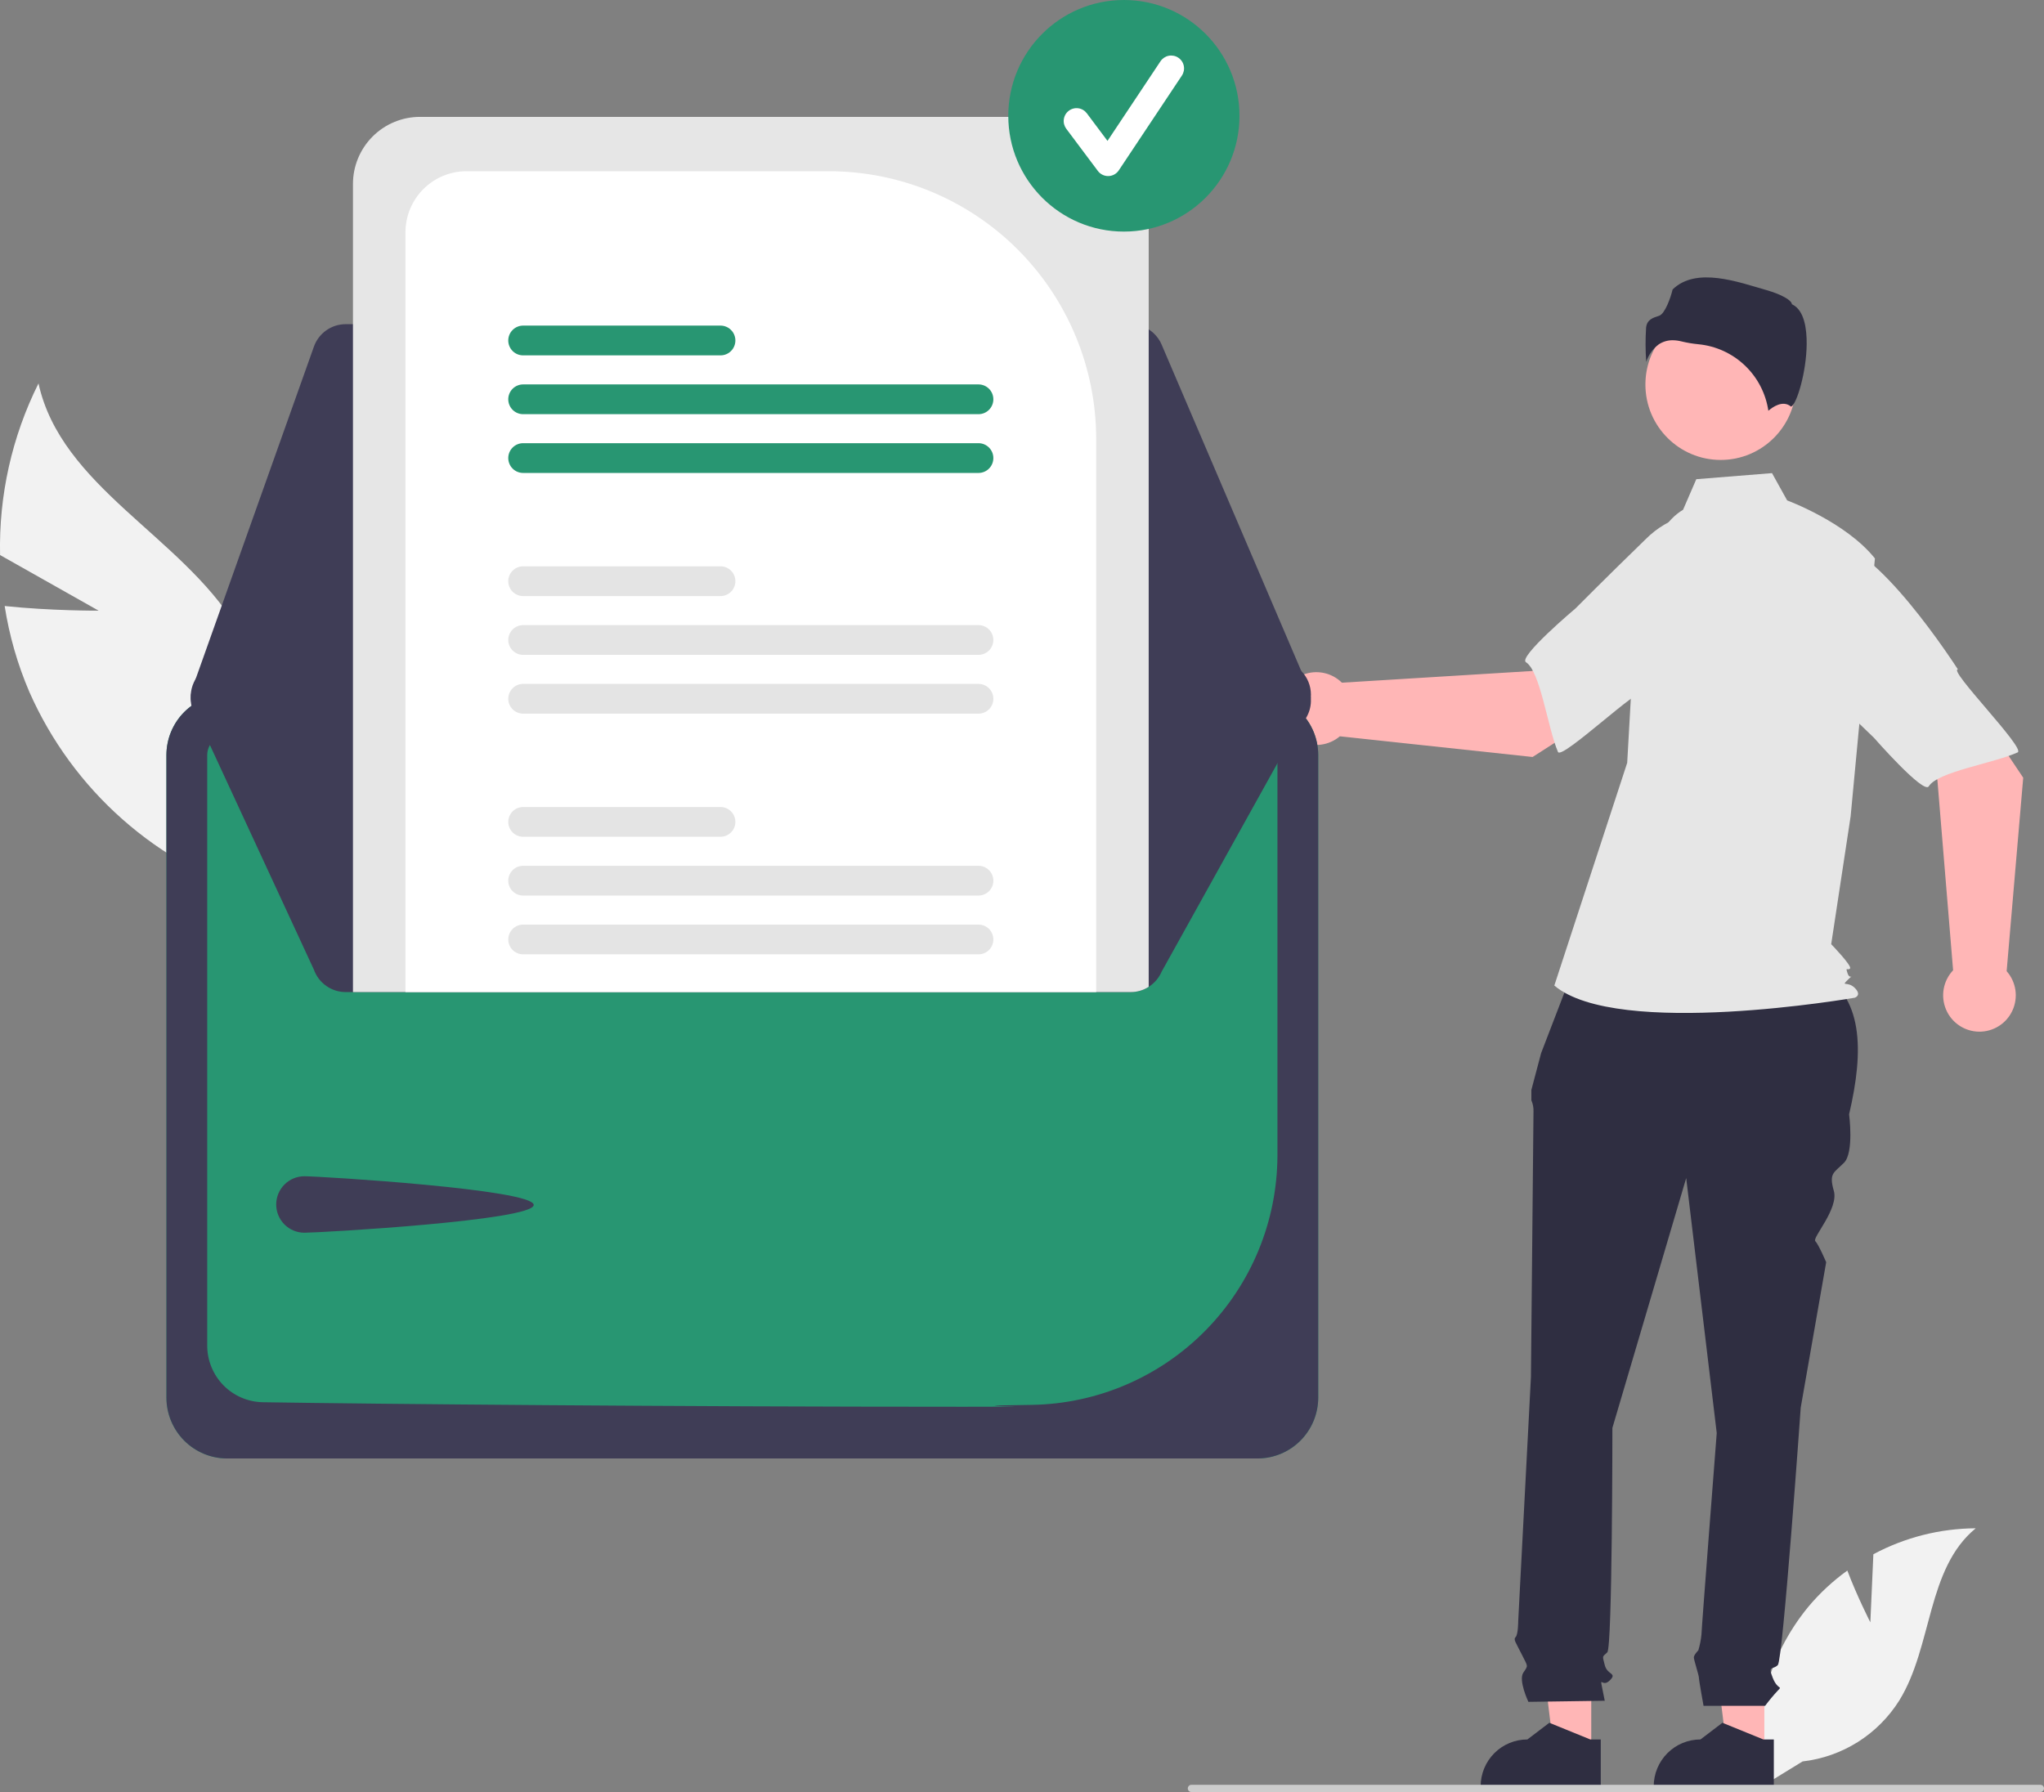 <svg width="138" height="121" viewBox="0 0 138 121" fill="none" xmlns="http://www.w3.org/2000/svg">
<rect x="0" y="0" width="138" height="121" fill="#808080" stroke="none"/>
<g clip-path="url(#clip0_3132_92613)">
<path d="M6.659 41.233L0.005 37.478C-0.085 33.461 0.805 29.483 2.599 25.889C4.133 32.864 12.206 36.183 15.931 42.274C17.078 44.183 17.782 46.325 17.991 48.544C18.199 50.762 17.906 52.998 17.135 55.088L17.572 60.496C14.133 59.465 10.958 57.698 8.266 55.318C5.575 52.939 3.43 50.003 1.979 46.713C1.184 44.859 0.625 42.912 0.315 40.919C3.417 41.249 6.659 41.233 6.659 41.233Z" fill="#F2F2F2"/>
<path d="M126.276 109.542L126.48 104.945C128.607 103.806 130.979 103.205 133.391 103.193C130.072 105.911 130.486 111.152 128.236 114.808C127.525 115.943 126.569 116.904 125.438 117.618C124.306 118.332 123.029 118.782 121.7 118.935L118.923 120.639C118.541 118.51 118.625 116.324 119.169 114.23C119.712 112.137 120.702 110.187 122.07 108.514C122.847 107.583 123.738 106.754 124.722 106.046C125.387 107.804 126.276 109.542 126.276 109.542Z" fill="#F2F2F2"/>
<path d="M119.119 118.273L116.603 118.273L115.407 108.554L119.119 108.554L119.119 118.273Z" fill="#FFB6B6"/>
<path d="M119.76 120.716L111.65 120.715V120.613C111.65 119.774 111.983 118.97 112.575 118.376C113.167 117.783 113.969 117.45 114.807 117.45H114.807L116.288 116.324L119.052 117.45L119.76 117.45L119.76 120.716Z" fill="#2F2E41"/>
<path d="M107.433 118.273L104.918 118.273L103.722 108.554L107.434 108.554L107.433 118.273Z" fill="#FFB6B6"/>
<path d="M108.075 120.716L99.965 120.715V120.613C99.965 119.774 100.297 118.97 100.889 118.376C101.481 117.783 102.284 117.45 103.122 117.45H103.122L104.603 116.324L107.367 117.45L108.075 117.45L108.075 120.716Z" fill="#2F2E41"/>
<path d="M106.345 65.136L122.705 65.546C125.812 67.237 125.859 70.896 124.841 75.241C124.841 75.241 125.185 77.823 124.497 78.512C123.81 79.201 123.466 79.201 123.81 80.406C124.153 81.611 122.338 83.579 122.558 83.8C122.779 84.021 123.294 85.226 123.294 85.226L121.576 95.039C121.576 95.039 120.373 112.083 120.029 112.427C119.686 112.771 119.342 112.427 119.686 113.288C120.029 114.149 120.373 113.804 120.029 114.149C119.725 114.478 119.438 114.822 119.17 115.182H115.015C115.015 115.182 114.702 113.46 114.702 113.288C114.702 113.116 114.359 112.083 114.359 111.911C114.359 111.738 114.662 111.434 114.662 111.434C114.767 111.084 114.838 110.725 114.874 110.361C114.874 110.017 115.905 96.761 115.905 96.761L113.843 79.545L108.86 96.416C108.86 96.416 108.86 111.222 108.516 111.566C108.172 111.911 108.172 111.738 108.344 112.427C108.516 113.116 109.203 112.944 108.688 113.46C108.172 113.977 108 113.116 108.172 113.977L108.344 114.837L103.189 114.911C103.189 114.911 102.502 113.46 102.845 112.944C103.189 112.427 103.168 112.568 102.749 111.723C102.33 110.878 102.158 110.706 102.33 110.533C102.502 110.361 102.502 109.446 102.502 109.446L103.361 92.973C103.361 92.973 103.533 75.585 103.533 75.069C103.546 74.803 103.497 74.538 103.39 74.294V73.593L104.048 71.109L106.345 65.136Z" fill="#2F2E41"/>
<path d="M116.172 31.056C118.98 31.056 121.256 28.776 121.256 25.963C121.256 23.151 118.98 20.871 116.172 20.871C113.365 20.871 111.089 23.151 111.089 25.963C111.089 28.776 113.365 31.056 116.172 31.056Z" fill="#FFB6B6"/>
<path d="M113.631 34.421C112.536 35.074 111.881 36.272 111.505 37.492C110.809 39.749 110.389 42.084 110.257 44.443L109.86 51.506L104.94 66.546C109.204 70.159 125.229 67.367 125.229 67.367C125.229 67.367 125.721 67.203 125.229 66.71C124.737 66.217 124.258 66.654 124.75 66.161C125.242 65.668 124.903 66.217 124.739 65.724C124.575 65.231 124.739 65.56 124.903 65.396C125.067 65.231 123.633 63.753 123.633 63.753L124.945 55.12L126.585 37.707C124.617 35.243 120.66 33.79 120.66 33.79L119.637 31.946L114.525 32.356L113.631 34.421Z" fill="#E6E6E6"/>
<path d="M112.934 22.974C113.131 22.976 113.326 23.002 113.517 23.051C113.892 23.142 114.273 23.206 114.658 23.243C115.834 23.354 116.94 23.857 117.798 24.671C118.656 25.485 119.217 26.564 119.391 27.735C119.687 27.477 120.359 27.003 120.91 27.444C120.918 27.451 120.923 27.454 120.942 27.445C121.308 27.271 121.958 25.131 121.977 23.247C121.988 22.247 121.831 20.969 121.023 20.565L120.981 20.544L120.969 20.497C120.916 20.272 120.313 19.888 119.265 19.589C117.362 19.046 114.524 17.988 112.926 19.545C112.805 20.07 112.412 21.194 112.015 21.321C111.575 21.462 111.195 21.584 111.135 22.125C111.085 22.894 111.088 23.666 111.145 24.435C111.295 23.965 111.587 23.553 111.982 23.258C112.263 23.068 112.595 22.969 112.934 22.974V22.974Z" fill="#2F2E41"/>
<path d="M103.473 51.113L111.776 45.785L107.594 40.216L103.464 45.305L90.597 46.096C90.259 45.76 89.831 45.531 89.364 45.436C88.898 45.34 88.414 45.383 87.972 45.558C87.529 45.733 87.147 46.034 86.872 46.423C86.597 46.812 86.441 47.273 86.423 47.749C86.405 48.226 86.526 48.697 86.77 49.106C87.015 49.515 87.373 49.844 87.801 50.052C88.229 50.261 88.709 50.34 89.181 50.28C89.653 50.22 90.097 50.024 90.46 49.716L103.473 51.113Z" fill="#FFB6B6"/>
<path d="M119.482 38.349C119.964 41.271 110.863 46.851 110.863 46.851C110.863 46.165 105.432 51.342 105.186 50.773C104.49 49.157 104 45.328 103.026 44.715C102.469 44.365 106.38 41.072 106.38 41.072C106.38 41.072 108.427 39.006 111.113 36.401C111.859 35.65 112.782 35.1 113.797 34.803C114.811 34.506 115.885 34.471 116.917 34.701C116.917 34.701 119 35.427 119.482 38.349Z" fill="#E6E6E6"/>
<path d="M136.597 52.512L131.105 44.308L125.635 48.614L130.801 52.643L131.863 65.514C131.535 65.86 131.316 66.294 131.23 66.763C131.145 67.232 131.198 67.716 131.382 68.155C131.566 68.595 131.874 68.971 132.269 69.238C132.663 69.505 133.126 69.652 133.602 69.66C134.077 69.668 134.545 69.537 134.948 69.283C135.351 69.03 135.671 68.664 135.87 68.231C136.069 67.798 136.138 67.316 136.069 66.844C135.999 66.373 135.794 65.932 135.478 65.575L136.597 52.512Z" fill="#FFB6B6"/>
<path d="M123.521 36.746C126.426 36.201 132.187 45.199 132.187 45.199C131.503 45.213 136.785 50.544 136.222 50.802C134.624 51.534 130.813 52.106 130.222 53.094C129.884 53.659 126.516 49.812 126.516 49.812C126.516 49.812 124.411 47.806 121.753 45.17C120.988 44.439 120.42 43.526 120.102 42.516C119.784 41.506 119.726 40.431 119.934 39.393C119.934 39.393 120.615 37.291 123.521 36.746Z" fill="#E6E6E6"/>
<path d="M138 120.756C138 120.788 137.994 120.82 137.982 120.85C137.97 120.879 137.952 120.906 137.929 120.929C137.907 120.952 137.88 120.969 137.85 120.982C137.821 120.994 137.789 121 137.757 121H80.438C80.373 121 80.311 120.974 80.266 120.929C80.22 120.883 80.194 120.821 80.194 120.756C80.194 120.692 80.22 120.63 80.266 120.584C80.311 120.538 80.373 120.512 80.438 120.512H137.757C137.789 120.512 137.821 120.519 137.85 120.531C137.88 120.543 137.907 120.561 137.929 120.584C137.952 120.606 137.97 120.633 137.982 120.663C137.994 120.692 138 120.724 138 120.756Z" fill="#CCCCCC"/>
<path d="M84.9 46.874H15.336C14.249 46.875 13.207 47.308 12.438 48.078C11.67 48.848 11.238 49.892 11.236 50.981V94.371C11.238 95.46 11.67 96.504 12.438 97.274C13.207 98.044 14.249 98.477 15.336 98.478H84.9C85.987 98.477 87.029 98.044 87.798 97.274C88.566 96.504 88.998 95.46 89 94.371V50.981C88.998 49.892 88.566 48.848 87.798 48.078C87.029 47.308 85.987 46.875 84.9 46.874Z" fill="#289672"/>
<path d="M84.9 46.874H15.336C14.249 46.875 13.207 47.308 12.438 48.078C11.67 48.848 11.238 49.892 11.236 50.981V94.371C11.238 95.46 11.67 96.504 12.438 97.274C13.207 98.044 14.249 98.477 15.336 98.478H84.9C85.987 98.477 87.029 98.044 87.798 97.274C88.566 96.504 88.998 95.46 89 94.371V50.981C88.998 49.892 88.566 48.848 87.798 48.078C87.029 47.308 85.987 46.875 84.9 46.874ZM86.246 78.042C86.229 82.459 84.485 86.694 81.387 89.838C78.29 92.982 74.086 94.785 69.677 94.859C62.619 94.951 73.583 94.987 65.07 94.987C45.603 94.987 25.304 94.801 17.731 94.68C16.734 94.659 15.785 94.249 15.086 93.537C14.388 92.825 13.994 91.868 13.99 90.869V50.984C13.991 50.627 14.133 50.284 14.385 50.031C14.637 49.777 14.979 49.635 15.335 49.633H84.897C85.254 49.634 85.597 49.776 85.849 50.028C86.102 50.281 86.244 50.623 86.246 50.98V78.042Z" fill="#3F3D56"/>
<path d="M76.337 21.889H23.336C22.867 21.889 22.41 22.035 22.027 22.306C21.644 22.576 21.353 22.959 21.195 23.401L13.009 46.409C12.887 46.752 12.849 47.12 12.898 47.481C12.947 47.843 13.082 48.187 13.292 48.485C13.502 48.783 13.779 49.026 14.102 49.194C14.425 49.363 14.784 49.451 15.148 49.451L86.23 49.578H86.234C86.61 49.578 86.98 49.484 87.311 49.305C87.642 49.127 87.924 48.868 88.131 48.554C88.338 48.239 88.464 47.878 88.498 47.503C88.531 47.127 88.471 46.749 88.323 46.403L88.199 46.456L88.323 46.403L78.427 23.269C78.252 22.859 77.96 22.51 77.589 22.264C77.218 22.019 76.782 21.888 76.337 21.889V21.889Z" fill="#3F3D56"/>
<path d="M88.507 46.903C88.507 47.211 88.444 47.517 88.323 47.8L78.427 65.608C78.251 66.017 77.959 66.365 77.588 66.61C77.216 66.855 76.781 66.986 76.337 66.987H23.337C22.868 66.986 22.41 66.841 22.027 66.57C21.643 66.3 21.352 65.917 21.194 65.475L13.01 47.794C12.909 47.512 12.865 47.214 12.88 46.915C12.895 46.616 12.969 46.323 13.097 46.053C13.225 45.783 13.405 45.541 13.626 45.34C13.848 45.14 14.107 44.985 14.388 44.885C14.631 44.797 14.888 44.752 15.147 44.752L23.83 44.735L27.374 44.729L74.008 44.647L77.554 44.641L86.231 44.624H86.233C86.836 44.625 87.414 44.865 87.841 45.292C88.267 45.719 88.507 46.298 88.507 46.903V46.903Z" fill="#3F3D56"/>
<path d="M20.551 79.422C21.602 79.422 36.034 80.306 36.034 81.359C36.034 82.412 21.602 83.235 20.551 83.235C20.046 83.235 19.562 83.034 19.205 82.677C18.848 82.319 18.648 81.834 18.648 81.329C18.648 80.823 18.848 80.338 19.205 79.981C19.562 79.623 20.046 79.422 20.551 79.422V79.422Z" fill="#3F3D56"/>
<path d="M73.037 7.892H28.348C27.15 7.893 26.002 8.371 25.155 9.219C24.308 10.068 23.831 11.218 23.83 12.418V66.987H76.337C76.769 66.988 77.191 66.865 77.554 66.632V12.418C77.553 11.218 77.076 10.068 76.23 9.219C75.383 8.371 74.234 7.893 73.037 7.892Z" fill="#E6E6E6"/>
<path d="M55.979 11.562H31.489C30.398 11.563 29.352 11.997 28.581 12.769C27.81 13.542 27.376 14.589 27.374 15.682V66.987H74.008V29.623C74.003 24.835 72.101 20.244 68.722 16.858C65.342 13.472 60.759 11.567 55.979 11.562V11.562Z" fill="white"/>
<path d="M66.063 62.43H35.319C35.053 62.43 34.798 62.536 34.61 62.724C34.422 62.913 34.316 63.168 34.316 63.434C34.316 63.7 34.422 63.956 34.61 64.144C34.798 64.332 35.053 64.438 35.319 64.438H66.063C66.329 64.438 66.584 64.332 66.772 64.144C66.959 63.956 67.065 63.7 67.065 63.434C67.065 63.168 66.959 62.913 66.772 62.724C66.584 62.536 66.329 62.43 66.063 62.43V62.43Z" fill="#E4E4E4"/>
<path d="M66.063 58.459H35.319C35.053 58.459 34.797 58.565 34.609 58.754C34.421 58.942 34.315 59.198 34.315 59.464C34.315 59.731 34.421 59.986 34.609 60.175C34.797 60.363 35.053 60.469 35.319 60.469H66.063C66.329 60.469 66.584 60.363 66.772 60.175C66.96 59.986 67.066 59.731 67.066 59.464C67.066 59.198 66.96 58.942 66.772 58.754C66.584 58.565 66.329 58.459 66.063 58.459V58.459Z" fill="#E4E4E4"/>
<path d="M48.646 54.491H35.319C35.053 54.491 34.798 54.597 34.61 54.785C34.422 54.974 34.316 55.229 34.316 55.495C34.316 55.761 34.422 56.017 34.61 56.205C34.798 56.393 35.053 56.499 35.319 56.499H48.646C48.911 56.499 49.166 56.393 49.354 56.205C49.542 56.017 49.648 55.761 49.648 55.495C49.648 55.229 49.542 54.974 49.354 54.785C49.166 54.597 48.911 54.491 48.646 54.491V54.491Z" fill="#E4E4E4"/>
<path d="M66.063 46.177H35.319C35.053 46.177 34.797 46.283 34.609 46.472C34.421 46.66 34.315 46.916 34.315 47.182C34.315 47.449 34.421 47.704 34.609 47.893C34.797 48.081 35.053 48.187 35.319 48.187H66.063C66.329 48.187 66.584 48.081 66.772 47.893C66.96 47.704 67.066 47.449 67.066 47.182C67.066 46.916 66.96 46.66 66.772 46.472C66.584 46.283 66.329 46.177 66.063 46.177Z" fill="#E4E4E4"/>
<path d="M66.063 42.209H35.319C35.053 42.209 34.798 42.315 34.61 42.503C34.422 42.691 34.316 42.947 34.316 43.213C34.316 43.479 34.422 43.734 34.61 43.923C34.798 44.111 35.053 44.217 35.319 44.217H66.063C66.329 44.217 66.584 44.111 66.772 43.923C66.959 43.734 67.065 43.479 67.065 43.213C67.065 42.947 66.959 42.691 66.772 42.503C66.584 42.315 66.329 42.209 66.063 42.209V42.209Z" fill="#E4E4E4"/>
<path d="M48.646 38.238H35.319C35.053 38.238 34.797 38.344 34.609 38.533C34.421 38.721 34.315 38.977 34.315 39.243C34.315 39.51 34.421 39.765 34.609 39.954C34.797 40.142 35.053 40.248 35.319 40.248H48.646C48.912 40.248 49.167 40.142 49.355 39.954C49.543 39.765 49.649 39.51 49.649 39.243C49.649 38.977 49.543 38.721 49.355 38.533C49.167 38.344 48.912 38.238 48.646 38.238Z" fill="#E4E4E4"/>
<path d="M66.063 29.924H35.319C35.053 29.924 34.797 30.03 34.609 30.219C34.421 30.407 34.315 30.663 34.315 30.929C34.315 31.196 34.421 31.451 34.609 31.64C34.797 31.828 35.053 31.934 35.319 31.934H66.063C66.329 31.934 66.584 31.828 66.772 31.64C66.96 31.451 67.066 31.196 67.066 30.929C67.066 30.663 66.96 30.407 66.772 30.219C66.584 30.03 66.329 29.924 66.063 29.924Z" fill="#289672"/>
<path d="M66.063 25.956H35.319C35.053 25.956 34.797 26.062 34.609 26.25C34.421 26.439 34.315 26.695 34.315 26.961C34.315 27.227 34.421 27.483 34.609 27.672C34.797 27.86 35.053 27.966 35.319 27.966H66.063C66.329 27.966 66.584 27.86 66.772 27.672C66.96 27.483 67.066 27.227 67.066 26.961C67.066 26.695 66.96 26.439 66.772 26.25C66.584 26.062 66.329 25.956 66.063 25.956Z" fill="#289672"/>
<path d="M48.646 21.985H35.319C35.053 21.985 34.797 22.091 34.609 22.28C34.421 22.468 34.315 22.724 34.315 22.99C34.315 23.257 34.421 23.512 34.609 23.701C34.797 23.889 35.053 23.995 35.319 23.995H48.646C48.912 23.995 49.167 23.889 49.355 23.701C49.543 23.512 49.649 23.257 49.649 22.99C49.649 22.724 49.543 22.468 49.355 22.28C49.167 22.091 48.912 21.985 48.646 21.985Z" fill="#289672"/>
<path d="M75.879 15.637C80.189 15.637 83.683 12.137 83.683 7.819C83.683 3.501 80.189 0 75.879 0C71.568 0 68.074 3.501 68.074 7.819C68.074 12.137 71.568 15.637 75.879 15.637Z" fill="#289672"/>
<path d="M74.814 11.888C74.679 11.888 74.546 11.857 74.426 11.796C74.305 11.736 74.2 11.648 74.12 11.54L71.99 8.696C71.922 8.605 71.872 8.501 71.843 8.39C71.814 8.279 71.808 8.164 71.824 8.051C71.84 7.937 71.878 7.828 71.936 7.73C71.994 7.631 72.071 7.545 72.163 7.477C72.254 7.408 72.358 7.358 72.469 7.33C72.579 7.301 72.695 7.295 72.808 7.312C72.921 7.328 73.029 7.366 73.127 7.425C73.225 7.483 73.311 7.561 73.379 7.652L74.772 9.513L78.35 4.137C78.478 3.945 78.676 3.812 78.902 3.766C79.128 3.721 79.362 3.768 79.554 3.896C79.746 4.024 79.879 4.222 79.924 4.449C79.969 4.675 79.922 4.91 79.795 5.102L75.536 11.501C75.459 11.617 75.356 11.712 75.234 11.78C75.113 11.847 74.977 11.884 74.838 11.888C74.83 11.888 74.822 11.888 74.814 11.888Z" fill="white"/>
</g>
<defs>
<clipPath id="clip0_3132_92613">
<rect width="138" height="121" fill="white"/>
</clipPath>
</defs>
</svg>
